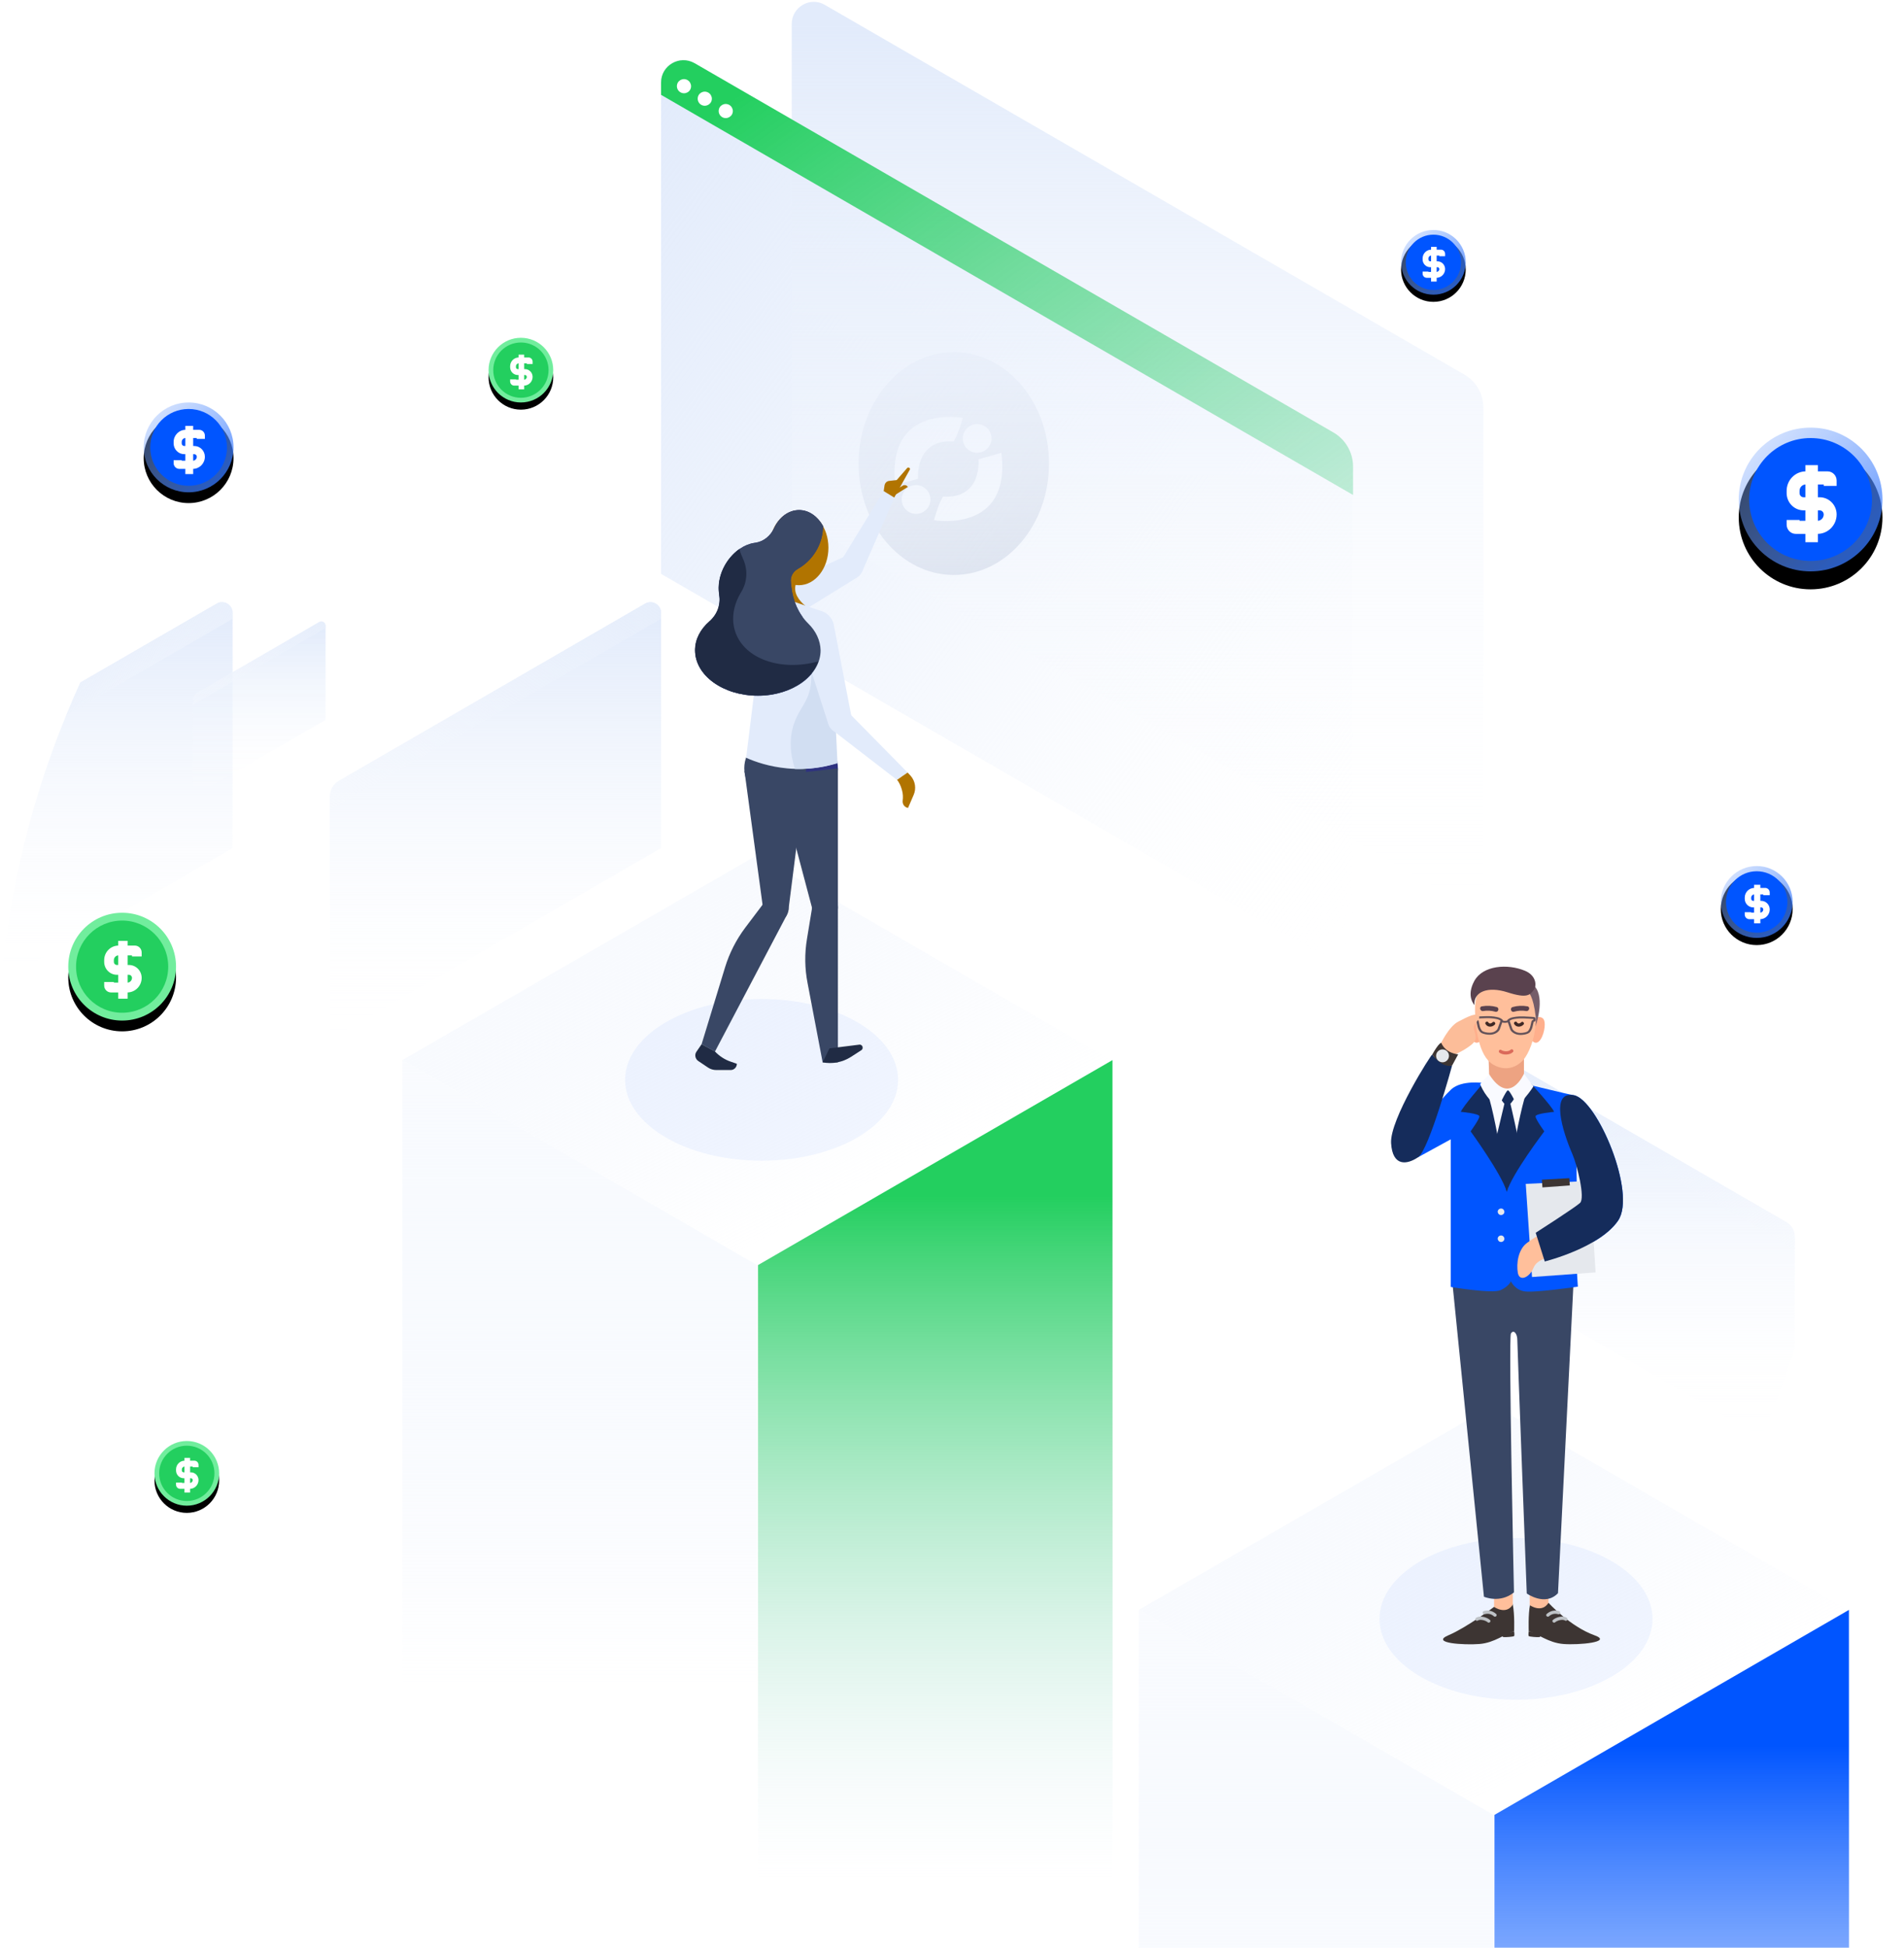 <?xml version="1.0" encoding="UTF-8"?>
<svg width="530px" height="542px" viewBox="0 0 530 542" version="1.1" xmlns="http://www.w3.org/2000/svg" xmlns:xlink="http://www.w3.org/1999/xlink">
    <!-- Generator: Sketch 50.2 (55047) - http://www.bohemiancoding.com/sketch -->
    <title>Group 24</title>
    <desc>Created with Sketch.</desc>
    <defs>
        <linearGradient x1="50%" y1="0%" x2="50%" y2="100%" id="linearGradient-1">
            <stop stop-color="#DEE3EC" offset="0%"></stop>
            <stop stop-color="#B9C2D4" offset="100%"></stop>
        </linearGradient>
        <linearGradient x1="72.139%" y1="75.305%" x2="-39.077%" y2="-51.931%" id="linearGradient-2">
            <stop stop-color="#FFFFFF" offset="0%"></stop>
            <stop stop-color="#E2EBFB" stop-opacity="0" offset="100%"></stop>
        </linearGradient>
        <linearGradient x1="50%" y1="-24.232%" x2="50%" y2="68.771%" id="linearGradient-3">
            <stop stop-color="#FFFFFF" offset="0%"></stop>
            <stop stop-color="#E2EBFB" stop-opacity="0" offset="100%"></stop>
        </linearGradient>
        <linearGradient x1="50.002%" y1="14.626%" x2="50.002%" y2="88.721%" id="linearGradient-4">
            <stop stop-color="#23CF5F" offset="0%"></stop>
            <stop stop-color="#E2EBFB" stop-opacity="0" offset="100%"></stop>
        </linearGradient>
        <linearGradient x1="50.002%" y1="14.626%" x2="50.002%" y2="88.721%" id="linearGradient-5">
            <stop stop-color="#0055FF" offset="0%"></stop>
            <stop stop-color="#E2EBFB" stop-opacity="0" offset="100%"></stop>
        </linearGradient>
        <linearGradient x1="98.859%" y1="97.644%" x2="1.694%" y2="2.147%" id="linearGradient-6">
            <stop stop-color="#FFFFFF" stop-opacity="0" offset="0%"></stop>
            <stop stop-color="#F2F6FD" stop-opacity="0.263" offset="26.25%"></stop>
            <stop stop-color="#E6EEFC" stop-opacity="0.626" offset="62.57%"></stop>
            <stop stop-color="#E2EBFB" offset="100%"></stop>
        </linearGradient>
        <linearGradient x1="50.003%" y1="100.796%" x2="50.003%" y2="3.34%" id="linearGradient-7">
            <stop stop-color="#FFFFFF" stop-opacity="0" offset="0%"></stop>
            <stop stop-color="#E2EBFB" offset="100%"></stop>
        </linearGradient>
        <linearGradient x1="9.279%" y1="11.169%" x2="195.973%" y2="180.884%" id="linearGradient-8">
            <stop stop-color="#23CF5F" offset="0%"></stop>
            <stop stop-color="#E2EBFB" stop-opacity="0" offset="100%"></stop>
        </linearGradient>
        <linearGradient x1="50.03%" y1="100.804%" x2="50.03%" y2="3.389%" id="linearGradient-9">
            <stop stop-color="#FFFFFF" stop-opacity="0" offset="0%"></stop>
            <stop stop-color="#E2EBFB" offset="100%"></stop>
        </linearGradient>
        <linearGradient x1="-36.533%" y1="-32.301%" x2="156.825%" y2="147.511%" id="linearGradient-10">
            <stop stop-color="#E2EBFB" offset="0%"></stop>
            <stop stop-color="#FFFFFF" stop-opacity="0" offset="100%"></stop>
        </linearGradient>
        <linearGradient x1="49.999%" y1="100.832%" x2="49.999%" y2="3.357%" id="linearGradient-11">
            <stop stop-color="#FFFFFF" stop-opacity="0" offset="0%"></stop>
            <stop stop-color="#E2EBFB" offset="100%"></stop>
        </linearGradient>
        <linearGradient x1="5.714%" y1="13.831%" x2="104.686%" y2="99.019%" id="linearGradient-12">
            <stop stop-color="#E2EBFB" offset="0%"></stop>
            <stop stop-color="#FFFFFF" stop-opacity="0" offset="100%"></stop>
        </linearGradient>
        <linearGradient x1="49.985%" y1="100.793%" x2="49.985%" y2="3.353%" id="linearGradient-13">
            <stop stop-color="#FFFFFF" stop-opacity="0" offset="0%"></stop>
            <stop stop-color="#E2EBFB" offset="100%"></stop>
        </linearGradient>
        <linearGradient x1="136.501%" y1="-32.288%" x2="-56.89%" y2="147.487%" id="linearGradient-14">
            <stop stop-color="#E2EBFB" offset="0%"></stop>
            <stop stop-color="#FFFFFF" stop-opacity="0" offset="100%"></stop>
        </linearGradient>
        <linearGradient x1="50.05%" y1="100.756%" x2="50.05%" y2="3.278%" id="linearGradient-15">
            <stop stop-color="#FFFFFF" stop-opacity="0" offset="0%"></stop>
            <stop stop-color="#E2EBFB" offset="100%"></stop>
        </linearGradient>
        <linearGradient x1="136.594%" y1="-32.141%" x2="-56.86%" y2="147.579%" id="linearGradient-16">
            <stop stop-color="#E2EBFB" offset="0%"></stop>
            <stop stop-color="#FFFFFF" stop-opacity="0" offset="100%"></stop>
        </linearGradient>
        <linearGradient x1="131.45%" y1="129.101%" x2="-64.77%" y2="-61.497%" id="linearGradient-17">
            <stop stop-color="#0055FF" offset="0%"></stop>
            <stop stop-color="#E2EBFB" stop-opacity="0" offset="100%"></stop>
        </linearGradient>
        <circle id="path-18" cx="20" cy="20" r="20"></circle>
        <filter x="-28.8%" y="-16.2%" width="157.5%" height="157.5%" filterUnits="objectBoundingBox" id="filter-19">
            <feOffset dx="0" dy="5" in="SourceAlpha" result="shadowOffsetOuter1"></feOffset>
            <feGaussianBlur stdDeviation="3" in="shadowOffsetOuter1" result="shadowBlurOuter1"></feGaussianBlur>
            <feColorMatrix values="0 0 0 0 0.353   0 0 0 0 0.569   0 0 0 0 0.992  0 0 0 0.26 0" type="matrix" in="shadowBlurOuter1"></feColorMatrix>
        </filter>
        <circle id="path-20" cx="9" cy="9" r="9"></circle>
        <filter x="-30.6%" y="-19.4%" width="161.1%" height="161.1%" filterUnits="objectBoundingBox" id="filter-21">
            <feOffset dx="0" dy="2" in="SourceAlpha" result="shadowOffsetOuter1"></feOffset>
            <feGaussianBlur stdDeviation="1.5" in="shadowOffsetOuter1" result="shadowBlurOuter1"></feGaussianBlur>
            <feColorMatrix values="0 0 0 0 0.353   0 0 0 0 0.569   0 0 0 0 0.992  0 0 0 0.26 0" type="matrix" in="shadowBlurOuter1"></feColorMatrix>
        </filter>
        <circle id="path-22" cx="10" cy="10" r="10"></circle>
        <filter x="-27.5%" y="-17.5%" width="155.0%" height="155.0%" filterUnits="objectBoundingBox" id="filter-23">
            <feOffset dx="0" dy="2" in="SourceAlpha" result="shadowOffsetOuter1"></feOffset>
            <feGaussianBlur stdDeviation="1.5" in="shadowOffsetOuter1" result="shadowBlurOuter1"></feGaussianBlur>
            <feColorMatrix values="0 0 0 0 0.353   0 0 0 0 0.569   0 0 0 0 0.992  0 0 0 0.26 0" type="matrix" in="shadowBlurOuter1"></feColorMatrix>
        </filter>
        <circle id="path-24" cx="12.5" cy="12.5" r="12.5"></circle>
        <filter x="-30.0%" y="-18.0%" width="160.0%" height="160.0%" filterUnits="objectBoundingBox" id="filter-25">
            <feOffset dx="0" dy="3" in="SourceAlpha" result="shadowOffsetOuter1"></feOffset>
            <feGaussianBlur stdDeviation="2" in="shadowOffsetOuter1" result="shadowBlurOuter1"></feGaussianBlur>
            <feColorMatrix values="0 0 0 0 0.353   0 0 0 0 0.569   0 0 0 0 0.992  0 0 0 0.26 0" type="matrix" in="shadowBlurOuter1"></feColorMatrix>
        </filter>
        <circle id="path-26" cx="9" cy="9" r="9"></circle>
        <filter x="-30.6%" y="-19.4%" width="161.1%" height="161.1%" filterUnits="objectBoundingBox" id="filter-27">
            <feOffset dx="0" dy="2" in="SourceAlpha" result="shadowOffsetOuter1"></feOffset>
            <feGaussianBlur stdDeviation="1.5" in="shadowOffsetOuter1" result="shadowBlurOuter1"></feGaussianBlur>
            <feColorMatrix values="0 0 0 0 0.137   0 0 0 0 0.812   0 0 0 0 0.373  0 0 0 0.199 0" type="matrix" in="shadowBlurOuter1"></feColorMatrix>
        </filter>
        <circle id="path-28" cx="15" cy="15" r="15"></circle>
        <filter x="-30.0%" y="-20.0%" width="160.0%" height="160.0%" filterUnits="objectBoundingBox" id="filter-29">
            <feOffset dx="0" dy="3" in="SourceAlpha" result="shadowOffsetOuter1"></feOffset>
            <feGaussianBlur stdDeviation="2.5" in="shadowOffsetOuter1" result="shadowBlurOuter1"></feGaussianBlur>
            <feColorMatrix values="0 0 0 0 0.137   0 0 0 0 0.812   0 0 0 0 0.373  0 0 0 0.199 0" type="matrix" in="shadowBlurOuter1"></feColorMatrix>
        </filter>
        <circle id="path-30" cx="9" cy="9" r="9"></circle>
        <filter x="-30.6%" y="-19.4%" width="161.1%" height="161.1%" filterUnits="objectBoundingBox" id="filter-31">
            <feOffset dx="0" dy="2" in="SourceAlpha" result="shadowOffsetOuter1"></feOffset>
            <feGaussianBlur stdDeviation="1.5" in="shadowOffsetOuter1" result="shadowBlurOuter1"></feGaussianBlur>
            <feColorMatrix values="0 0 0 0 0.137   0 0 0 0 0.812   0 0 0 0 0.373  0 0 0 0.199 0" type="matrix" in="shadowBlurOuter1"></feColorMatrix>
        </filter>
    </defs>
    <g id="Page-1" stroke="none" stroke-width="1" fill="none" fill-rule="evenodd">
        <g id="Landing-page-Final" transform="translate(-889, -196)">
            <g id="Group-19" transform="translate(0, 136)">
                <g id="Group-22">
                    <g id="Group-24" transform="translate(889, 60)">
                        <g id="Group-20">
                            <ellipse id="Oval-2" fill="url(#linearGradient-1)" cx="265.5" cy="129" rx="26.5" ry="31"></ellipse>
                            <path d="M249.21,135 C252.766,133.989 255.558,133.229 255.558,133.229 C255.558,133.229 254.543,122.098 265.461,122.857 C266.985,120.327 268,116.278 268,116.278 C268,116.278 266.532,116 264.414,116 C258.454,116 247.337,118.202 249.21,135" id="Fill-1" fill="#FFFFFF"></path>
                            <path d="M251,138.999 C251,141.209 252.79,143 254.999,143 C257.209,143 259,141.209 259,138.999 C259,136.791 257.209,135 254.999,135 C252.79,135 251,136.791 251,138.999" id="Fill-4" fill="#FFFFFF"></path>
                            <path d="M272.373,127.817 C272.373,127.817 273.504,138.855 262.495,138.203 C260.985,140.728 260,144.756 260,144.756 C260,144.756 261.366,144.998 263.365,145 L263.392,145 C268.845,144.999 278.959,143.201 279,129.897 L279,129.737 C278.997,128.579 278.917,127.337 278.753,126 C275.18,127.037 272.373,127.817 272.373,127.817" id="Fill-7" fill="#FFFFFF"></path>
                            <path d="M271.962,118 C269.753,118.022 267.98,119.829 268,122.038 C268.021,124.247 269.829,126.02 272.038,126 C274.247,125.978 276.021,124.171 276,121.962 C275.98,119.766 274.192,118 272,118 C271.988,118 271.975,118 271.962,118" id="Fill-10" fill="#FFFFFF"></path>
                            <g id="Group-18" fill-rule="nonzero">
                                <polygon id="Shape" fill="url(#linearGradient-2)" points="112 294.991 210.719 238 309.387 295.043 210.719 352.085"></polygon>
                                <polygon id="Shape-Copy" fill="url(#linearGradient-2)" points="317 447.991 415.719 391 514.387 448.043 415.719 505.085"></polygon>
                                <path d="M112,508.871 C141.201,528.552 174.654,542.441 210.719,548.744 L210.719,352.043 L112,295 L112,508.871 Z" id="Shape" fill="url(#linearGradient-3)"></path>
                                <path d="M317,661.871 C346.201,681.552 379.654,695.441 415.719,701.744 L415.719,505.043 L317,448 L317,661.871 Z" id="Shape-Copy-2" fill="url(#linearGradient-3)"></path>
                                <path d="M211,548.693 C225.447,551.205 240.303,552.537 255.467,552.537 C274.064,552.537 292.25,550.538 309.719,546.797 L309.668,295 L211,352.043 L211,548.693 Z" id="Shape" fill="url(#linearGradient-4)"></path>
                                <path d="M416,701.693 C430.447,704.205 445.303,705.537 460.467,705.537 C479.064,705.537 497.25,703.538 514.719,699.797 L514.668,448 L416,505.043 L416,701.693 Z" id="Shape-Copy-3" fill="url(#linearGradient-5)"></path>
                                <path d="M376.588,271.016 L184.016,159.699 L184.016,22.858 C184.016,18.143 189.139,15.17 193.186,17.528 L371.26,120.44 C374.539,122.337 376.537,125.822 376.537,129.614 L376.537,271.016 L376.588,271.016 Z" id="Shape" fill="url(#linearGradient-6)"></path>
                                <path d="M412.961,254.77 L220.389,143.503 L220.389,6.663 C220.389,1.948 225.512,-1.025 229.559,1.333 L407.633,104.245 C410.912,106.141 412.91,109.626 412.91,113.419 L412.91,254.77 L412.961,254.77 Z" id="Shape" fill="url(#linearGradient-7)"></path>
                                <path d="M376.588,137.712 L184.016,26.394 L184.016,22.961 C184.016,18.194 189.191,15.222 193.34,17.579 L371.158,120.338 C374.539,122.285 376.639,125.924 376.639,129.819 L376.639,137.712 L376.588,137.712 Z" id="Shape" fill="url(#linearGradient-8)"></path>
                                <path d="M499.59,375.261 L499.59,344.1 C499.59,342.46 498.719,340.923 497.285,340.103 L420.184,295.514 C418.391,294.489 416.189,295.77 416.189,297.82 L416.189,357.067 L490.164,399.862 C493.75,391.866 496.875,383.666 499.59,375.261 Z" id="Shape" fill="url(#linearGradient-9)"></path>
                                <path d="M499.59,347.585 L416.24,299.409 L416.24,297.923 C416.24,295.873 418.494,294.54 420.287,295.617 L497.285,340.103 C498.77,340.974 499.641,342.511 499.641,344.203 L499.641,347.585 L499.59,347.585 Z" id="Shape" fill="url(#linearGradient-10)"></path>
                                <path d="M64.754,236.012 L64.754,170.513 C64.754,168.258 62.295,166.823 60.348,167.95 L22.387,189.886 C10.605,215.665 2.971,243.699 0.359,273.22 L64.754,236.012 Z" id="Shape" fill="url(#linearGradient-11)"></path>
                                <path d="M64.754,172.204 L64.754,170.564 C64.754,168.258 62.295,166.874 60.297,168.001 L22.387,189.937 C21.004,192.909 19.723,195.933 18.443,199.008 L64.754,172.204 Z" id="Shape" fill="url(#linearGradient-12)"></path>
                                <path d="M91.803,289.313 L184.016,236.012 L184.016,170.513 C184.016,168.258 181.557,166.823 179.611,167.95 L94.365,217.254 C92.777,218.176 91.803,219.816 91.803,221.661 L91.803,289.313 Z" id="Shape" fill="url(#linearGradient-13)"></path>
                                <path d="M91.803,225.505 L184.016,172.204 L184.016,170.564 C184.016,168.258 181.557,166.874 179.559,168.001 L94.416,217.202 C92.777,218.125 91.803,219.867 91.803,221.764 L91.803,225.505 Z" id="Shape" fill="url(#linearGradient-14)"></path>
                                <path d="M53.74,221.661 L90.625,200.341 L90.625,174.151 C90.625,173.229 89.652,172.665 88.883,173.126 L54.764,192.858 C54.15,193.217 53.74,193.883 53.74,194.601 L53.74,221.661 Z" id="Shape" fill="url(#linearGradient-15)"></path>
                                <path d="M53.74,196.087 L90.625,174.766 L90.625,174.1 C90.625,173.178 89.652,172.614 88.832,173.075 L54.816,192.807 C54.15,193.166 53.791,193.883 53.791,194.601 L53.791,196.087 L53.74,196.087 Z" id="Shape" fill="url(#linearGradient-16)"></path>
                                <path d="M201.025,32.596 C200.41,32.237 200.051,31.571 200.051,30.904 C200.051,29.367 201.691,28.444 203.023,29.213 C203.637,29.572 203.996,30.238 203.996,30.904 C203.996,32.391 202.357,33.365 201.025,32.596 Z" id="Shape" fill="#FFFFFF"></path>
                                <path d="M195.184,29.162 C194.57,28.803 194.211,28.137 194.211,27.471 C194.211,25.933 195.85,25.011 197.182,25.779 C197.797,26.138 198.156,26.804 198.156,27.471 C198.156,28.957 196.516,29.931 195.184,29.162 Z" id="Shape" fill="#FFFFFF"></path>
                                <path d="M189.395,25.677 C188.781,25.318 188.422,24.652 188.422,23.986 C188.422,22.448 190.061,21.525 191.393,22.294 C192.008,22.653 192.367,23.319 192.367,23.986 C192.367,25.523 190.727,26.446 189.395,25.677 Z" id="Shape" fill="#FFFFFF"></path>
                            </g>
                            <g id="Group-17" transform="translate(174, 130)" fill-rule="nonzero">
                                <ellipse id="Oval" fill-opacity="0.363" fill="#0055FF" opacity="0.15" cx="38" cy="170.5" rx="38" ry="22.5"></ellipse>
                                <ellipse id="Oval-Copy" fill-opacity="0.363" fill="#0055FF" opacity="0.15" cx="248" cy="320.5" rx="38" ry="22.5"></ellipse>
                                <g id="Group" transform="translate(19, 0)">
                                    <g transform="translate(22.963, 74.731)">
                                        <ellipse id="Oval" fill="#2E3280" cx="8.669" cy="9.095" rx="8.611" ry="8.69"></ellipse>
                                        <polygon id="Shape" fill="#394765" points="17.28 9.095 17.28 47.793 10.046 47.793 0.287 11.007"></polygon>
                                        <ellipse id="Oval" fill="#394765" cx="13.663" cy="47.793" rx="3.617" ry="3.65"></ellipse>
                                        <path d="M17.28,47.793 L17.28,90.894 L13.031,90.894 L8.841,68.88 C8.037,64.825 7.98,60.654 8.669,56.541 L10.104,47.793 L17.28,47.793 Z" id="Shape" fill="#394765"></path>
                                    </g>
                                    <g transform="translate(15.5, 0)">
                                        <ellipse id="Oval" fill="#E2EBFB" cx="5.224" cy="40.146" rx="4.994" ry="5.04"></ellipse>
                                        <ellipse id="Oval" fill="#E2EBFB" cx="28.359" cy="27.749" rx="3.387" ry="3.418"></ellipse>
                                        <polygon id="Shape" fill="#E2EBFB" points="3.904 35.28 27.498 24.447 29.967 30.761 7.406 44.723"></polygon>
                                        <polygon id="Shape" fill="#E2EBFB" points="31.402 29.255 40.53 8.342 37.544 6.546 25.374 26.417"></polygon>
                                        <path d="M37.487,6.662 L37.717,5.098 C37.831,4.403 38.348,3.881 39.037,3.823 L41.104,3.592 L44.031,0.232 C44.204,0.058 44.491,0.058 44.663,0.232 C44.835,0.348 44.835,0.579 44.72,0.753 L40.415,8.458 L37.487,6.662 Z" id="Shape" fill="#B17400"></path>
                                        <path d="M40.415,7.879 L39.209,7.415 L42.769,5.156 C43.228,4.866 43.917,4.982 44.204,5.503 L40.415,7.879 Z" id="Shape" fill="#B17400"></path>
                                    </g>
                                    <path d="M29.393,30.877 C29.163,31.109 28.187,32.383 28.359,34.179 C28.589,36.67 31.172,38.582 31.287,38.64 C28.761,38.64 25.948,37.829 23.422,37.829 L23.422,28.097 L29.393,30.877 Z" id="Shape" fill="#B17400"></path>
                                    <g transform="translate(2.296, 74.731)" fill="#394765">
                                        <ellipse id="Oval" cx="20.494" cy="9.037" rx="8.611" ry="8.69"></ellipse>
                                        <polygon id="Shape" points="29.048 10.138 24.169 48.546 17.05 47.619 11.941 9.848"></polygon>
                                        <ellipse id="Oval" cx="20.609" cy="48.083" rx="3.617" ry="3.65"></ellipse>
                                        <path d="M23.767,49.821 L3.731,87.881 L0,85.854 L6.544,64.419 C7.75,60.48 9.644,56.772 12.113,53.47 L17.452,46.403 L23.767,49.821 Z" id="Shape"></path>
                                    </g>
                                    <path d="M21.872,35.338 L36.052,40.204 L40.07,82.32 C37.085,83.247 32.206,84.406 26.12,83.826 C21.183,83.363 17.28,82.03 14.696,80.872 C15.443,74.847 16.189,68.764 16.935,62.739 C17.452,58.8 17.394,54.803 16.763,50.921 L15.385,41.884 C14.869,38.119 18.083,34.817 21.872,35.338 Z" id="Shape" fill="#E2EBFB"></path>
                                    <path d="M28.302,84 C33.354,84.116 37.487,83.189 40.128,82.378 L38.233,43.274 L28.302,43.274 C33.928,53.992 33.354,60.306 31.689,64.188 C30.426,67.026 28.244,69.228 27.383,73.804 C26.637,77.917 27.498,81.567 28.302,84 Z" id="Shape" fill="#D1DEF2"></path>
                                    <ellipse id="Oval" fill="#B17400" cx="29.393" cy="22.419" rx="8.209" ry="10.428"></ellipse>
                                    <path d="M31.976,43.506 C29.22,40.783 27.67,37.076 27.269,33.194 C27.211,32.905 27.211,32.557 27.154,32.268 L27.154,32.094 C26.924,30.53 27.728,29.081 29.048,28.328 C33.181,26.011 36.052,21.55 36.109,16.394 C34.617,13.73 32.206,11.934 29.45,11.934 C26.465,11.934 23.881,13.961 22.446,17.032 C21.47,19.117 19.576,20.681 17.337,21.029 L16.935,21.087 C11.481,21.898 6.143,28.618 7.233,35.512 C7.233,35.512 7.233,35.57 7.233,35.57 C7.693,38.35 6.659,41.073 4.535,42.927 C2.009,45.128 0.517,47.909 0.517,50.979 C0.517,57.989 8.324,63.608 17.969,63.608 C27.613,63.608 35.42,57.931 35.42,50.979 C35.363,48.199 34.1,45.592 31.976,43.506 Z" id="Shape" fill="#2E3280"></path>
                                    <g transform="translate(28.704, 39.393)">
                                        <ellipse id="Oval" fill="#E2EBFB" cx="5.511" cy="5.503" rx="4.994" ry="5.04"></ellipse>
                                        <ellipse id="Oval" fill="#E2EBFB" cx="12.113" cy="31.109" rx="3.387" ry="3.418"></ellipse>
                                        <polygon id="Shape" fill="#E2EBFB" points="10.563 5.388 15.5 30.993 8.841 31.978 0.631 6.546"></polygon>
                                        <polygon id="Shape" fill="#E2EBFB" points="9.931 33.716 27.957 47.619 30.943 45.592 14.065 28.444"></polygon>
                                        <path d="M30.943,45.592 L31.804,46.519 C33.067,47.967 33.411,50.052 32.607,51.848 L31.057,55.44 C30.081,55.266 29.45,54.397 29.565,53.412 C29.68,52.543 29.68,51.501 29.335,50.342 C28.991,49.126 28.474,48.199 28.015,47.619 C28.933,46.924 29.967,46.287 30.943,45.592 Z" id="Shape" fill="#B17400"></path>
                                    </g>
                                    <path d="M31.976,43.506 C29.22,40.783 27.67,37.076 27.269,33.194 C27.211,32.905 27.211,32.557 27.154,32.268 L27.154,32.094 C26.924,30.53 27.728,29.081 29.048,28.328 C33.181,26.011 36.052,21.55 36.109,16.394 C34.617,13.73 32.206,11.934 29.45,11.934 C26.465,11.934 23.881,13.961 22.446,17.032 C21.47,19.117 19.576,20.681 17.337,21.029 L16.935,21.087 C11.481,21.898 6.143,28.618 7.233,35.512 C7.233,35.512 7.233,35.57 7.233,35.57 C7.693,38.35 6.659,41.073 4.535,42.927 C2.009,45.128 0.517,47.909 0.517,50.979 C0.517,57.989 8.324,63.608 17.969,63.608 C27.613,63.608 35.42,57.931 35.42,50.979 C35.363,48.199 34.1,45.592 31.976,43.506 Z" id="Shape" fill="#394765"></path>
                                    <path d="M11.596,45.592 C10.506,42.058 11.194,38.234 13.319,34.759 C15.098,31.862 15.213,28.328 13.72,25.258 C13.72,25.258 13.72,25.2 13.72,25.2 C13.319,24.389 13.031,23.578 12.802,22.767 C9.128,25.374 6.372,30.356 7.176,35.454 C7.176,35.454 7.176,35.512 7.176,35.512 C7.635,38.292 6.602,41.015 4.478,42.869 C1.952,45.07 0.459,47.851 0.459,50.921 C0.459,57.931 8.267,63.55 17.911,63.55 C26.063,63.55 32.894,59.495 34.789,54.05 C24.226,56.946 14.007,53.297 11.596,45.592 Z" id="Shape" fill="#202B44"></path>
                                    <path d="M35.994,165.625 C38.693,166.146 41.506,165.625 43.859,164.119 L46.73,162.265 C47.131,162.033 47.246,161.512 47.017,161.106 C46.844,160.817 46.5,160.643 46.213,160.701 L37.889,161.743 L35.994,165.625 Z" id="Shape" fill="#202B44"></path>
                                    <path d="M2.296,160.585 L0.861,162.67 C0.287,163.481 0.517,164.64 1.32,165.219 L4.076,167.073 C4.765,167.537 5.569,167.768 6.43,167.768 L10.391,167.768 C11.309,167.768 12.113,167.015 12.113,166.03 L10.448,165.451 C8.726,164.872 7.233,163.887 5.97,162.554 L2.296,160.585 Z" id="Shape" fill="#202B44"></path>
                                </g>
                            </g>
                        </g>
                        <g id="Group-23" transform="translate(19, 64)">
                            <g id="Group-21" transform="translate(465, 55)">
                                <g id="Oval-3">
                                    <use fill="black" fill-opacity="1" filter="url(#filter-19)" xlink:href="#path-18"></use>
                                    <use fill="url(#linearGradient-17)" fill-rule="evenodd" xlink:href="#path-18"></use>
                                </g>
                                <circle id="Oval-3-Copy" fill="#0055FF" cx="20" cy="20" r="17.101"></circle>
                                <path d="M21.914,29.565 L15.858,29.565 C14.467,29.565 13.333,28.416 13.333,27.007 L13.333,25.697 L16.928,25.697 L16.928,25.925 L21.914,25.925 C22.873,25.925 23.651,25.135 23.651,24.164 C23.651,23.533 23.145,23.018 22.521,23.018 L18.059,23.018 C15.454,23.018 13.333,20.871 13.333,18.232 L13.333,17.576 C13.333,14.597 15.726,12.174 18.666,12.174 L24.72,12.174 C26.113,12.174 27.246,13.323 27.246,14.732 L27.246,16.219 L23.651,16.219 L23.651,15.814 L18.666,15.814 C17.708,15.814 16.928,16.605 16.928,17.576 L16.928,18.232 C16.928,18.865 17.435,19.378 18.059,19.378 L22.521,19.378 C25.126,19.378 27.246,21.525 27.246,24.164 C27.246,27.142 24.854,29.565 21.914,29.565" id="Fill-219" fill="#FFFFFF"></path>
                                <polygon id="Fill-220" fill="#FFFFFF" points="18.551 31.884 22.029 31.884 22.029 10.435 18.551 10.435"></polygon>
                            </g>
                            <g id="Group-21-Copy-2" transform="translate(371, 0)">
                                <g id="Oval-3">
                                    <use fill="black" fill-opacity="1" filter="url(#filter-21)" xlink:href="#path-20"></use>
                                    <use fill="url(#linearGradient-17)" fill-rule="evenodd" xlink:href="#path-20"></use>
                                </g>
                                <circle id="Oval-3-Copy" fill="#0055FF" cx="9" cy="9" r="7.696"></circle>
                                <path d="M9.861,13.304 L7.136,13.304 C6.51,13.304 6,12.787 6,12.153 L6,11.564 L7.618,11.564 L7.618,11.666 L9.861,11.666 C10.293,11.666 10.643,11.311 10.643,10.874 C10.643,10.59 10.415,10.358 10.134,10.358 L8.126,10.358 C6.954,10.358 6,9.392 6,8.205 L6,7.909 C6,6.568 7.077,5.478 8.4,5.478 L11.124,5.478 C11.751,5.478 12.261,5.995 12.261,6.629 L12.261,7.299 L10.643,7.299 L10.643,7.116 L8.4,7.116 C7.969,7.116 7.618,7.472 7.618,7.909 L7.618,8.205 C7.618,8.489 7.846,8.72 8.126,8.72 L10.134,8.72 C11.307,8.72 12.261,9.686 12.261,10.874 C12.261,12.214 11.184,13.304 9.861,13.304" id="Fill-219" fill="#FFFFFF"></path>
                                <polygon id="Fill-220" fill="#FFFFFF" points="8.348 14.348 9.913 14.348 9.913 4.696 8.348 4.696"></polygon>
                            </g>
                            <g id="Group-21-Copy-3" transform="translate(460, 177)">
                                <g id="Oval-3">
                                    <use fill="black" fill-opacity="1" filter="url(#filter-23)" xlink:href="#path-22"></use>
                                    <use fill="url(#linearGradient-17)" fill-rule="evenodd" xlink:href="#path-22"></use>
                                </g>
                                <circle id="Oval-3-Copy" fill="#0055FF" cx="10" cy="10" r="8.551"></circle>
                                <path d="M10.957,14.783 L7.929,14.783 C7.233,14.783 6.667,14.208 6.667,13.504 L6.667,12.848 L8.464,12.848 L8.464,12.963 L10.957,12.963 C11.436,12.963 11.826,12.568 11.826,12.082 C11.826,11.766 11.572,11.509 11.261,11.509 L9.029,11.509 C7.727,11.509 6.667,10.436 6.667,9.116 L6.667,8.788 C6.667,7.298 7.863,6.087 9.333,6.087 L12.36,6.087 C13.057,6.087 13.623,6.661 13.623,7.366 L13.623,8.109 L11.826,8.109 L11.826,7.907 L9.333,7.907 C8.854,7.907 8.464,8.303 8.464,8.788 L8.464,9.116 C8.464,9.433 8.717,9.689 9.029,9.689 L11.261,9.689 C12.563,9.689 13.623,10.763 13.623,12.082 C13.623,13.571 12.427,14.783 10.957,14.783" id="Fill-219" fill="#FFFFFF"></path>
                                <polygon id="Fill-220" fill="#FFFFFF" points="9.275 15.942 11.014 15.942 11.014 5.217 9.275 5.217"></polygon>
                            </g>
                            <g id="Group-21-Copy-5" transform="translate(21, 48)">
                                <g id="Oval-3">
                                    <use fill="black" fill-opacity="1" filter="url(#filter-25)" xlink:href="#path-24"></use>
                                    <use fill="url(#linearGradient-17)" fill-rule="evenodd" xlink:href="#path-24"></use>
                                </g>
                                <circle id="Oval-3-Copy" fill="#0055FF" cx="12.5" cy="12.5" r="10.688"></circle>
                                <path d="M13.696,18.478 L9.911,18.478 C9.042,18.478 8.333,17.76 8.333,16.879 L8.333,16.06 L10.58,16.06 L10.58,16.203 L13.696,16.203 C14.295,16.203 14.782,15.71 14.782,15.103 C14.782,14.708 14.465,14.386 14.076,14.386 L11.287,14.386 C9.659,14.386 8.333,13.044 8.333,11.395 L8.333,10.985 C8.333,9.123 9.829,7.609 11.666,7.609 L15.45,7.609 C16.321,7.609 17.029,8.327 17.029,9.208 L17.029,10.137 L14.782,10.137 L14.782,9.884 L11.666,9.884 C11.068,9.884 10.58,10.378 10.58,10.985 L10.58,11.395 C10.58,11.791 10.897,12.111 11.287,12.111 L14.076,12.111 C15.704,12.111 17.029,13.453 17.029,15.103 C17.029,16.964 15.534,18.478 13.696,18.478" id="Fill-219" fill="#FFFFFF"></path>
                                <polygon id="Fill-220" fill="#FFFFFF" points="11.594 19.928 13.768 19.928 13.768 6.522 11.594 6.522"></polygon>
                            </g>
                            <g id="Group-21-Copy-6" transform="translate(117, 30)">
                                <g id="Oval-3">
                                    <use fill="black" fill-opacity="1" filter="url(#filter-27)" xlink:href="#path-26"></use>
                                    <use fill="#71ED9D" fill-rule="evenodd" xlink:href="#path-26"></use>
                                </g>
                                <circle id="Oval-3-Copy" fill="#23CF5F" cx="9" cy="9" r="7.696"></circle>
                                <path d="M9.861,13.304 L7.136,13.304 C6.51,13.304 6,12.787 6,12.153 L6,11.564 L7.618,11.564 L7.618,11.666 L9.861,11.666 C10.293,11.666 10.643,11.311 10.643,10.874 C10.643,10.59 10.415,10.358 10.134,10.358 L8.126,10.358 C6.954,10.358 6,9.392 6,8.205 L6,7.909 C6,6.568 7.077,5.478 8.4,5.478 L11.124,5.478 C11.751,5.478 12.261,5.995 12.261,6.629 L12.261,7.299 L10.643,7.299 L10.643,7.116 L8.4,7.116 C7.969,7.116 7.618,7.472 7.618,7.909 L7.618,8.205 C7.618,8.489 7.846,8.72 8.126,8.72 L10.134,8.72 C11.307,8.72 12.261,9.686 12.261,10.874 C12.261,12.214 11.184,13.304 9.861,13.304" id="Fill-219" fill="#FFFFFF"></path>
                                <polygon id="Fill-220" fill="#FFFFFF" points="8.348 14.348 9.913 14.348 9.913 4.696 8.348 4.696"></polygon>
                            </g>
                            <g id="Group-21-Copy-7" transform="translate(0, 190)">
                                <g id="Oval-3">
                                    <use fill="black" fill-opacity="1" filter="url(#filter-29)" xlink:href="#path-28"></use>
                                    <use fill="#71ED9D" fill-rule="evenodd" xlink:href="#path-28"></use>
                                </g>
                                <circle id="Oval-3-Copy" fill="#23CF5F" cx="15" cy="15" r="12.826"></circle>
                                <path d="M16.435,22.174 L11.894,22.174 C10.85,22.174 10,21.312 10,20.255 L10,19.273 L12.696,19.273 L12.696,19.444 L16.435,19.444 C17.155,19.444 17.738,18.851 17.738,18.123 C17.738,17.65 17.359,17.264 16.891,17.264 L13.544,17.264 C11.591,17.264 10,15.653 10,13.674 L10,13.182 C10,10.947 11.795,9.13 13.999,9.13 L18.54,9.13 C19.585,9.13 20.435,9.992 20.435,11.049 L20.435,12.164 L17.738,12.164 L17.738,11.861 L13.999,11.861 C13.281,11.861 12.696,12.454 12.696,13.182 L12.696,13.674 C12.696,14.149 13.076,14.534 13.544,14.534 L16.891,14.534 C18.844,14.534 20.435,16.144 20.435,18.123 C20.435,20.357 18.64,22.174 16.435,22.174" id="Fill-219" fill="#FFFFFF"></path>
                                <polygon id="Fill-220" fill="#FFFFFF" points="13.913 23.913 16.522 23.913 16.522 7.826 13.913 7.826"></polygon>
                            </g>
                            <g id="Group-21-Copy-8" transform="translate(24, 337)">
                                <g id="Oval-3">
                                    <use fill="black" fill-opacity="1" filter="url(#filter-31)" xlink:href="#path-30"></use>
                                    <use fill="#71ED9D" fill-rule="evenodd" xlink:href="#path-30"></use>
                                </g>
                                <circle id="Oval-3-Copy" fill="#23CF5F" cx="9" cy="9" r="7.696"></circle>
                                <path d="M9.861,13.304 L7.136,13.304 C6.51,13.304 6,12.787 6,12.153 L6,11.564 L7.618,11.564 L7.618,11.666 L9.861,11.666 C10.293,11.666 10.643,11.311 10.643,10.874 C10.643,10.59 10.415,10.358 10.134,10.358 L8.126,10.358 C6.954,10.358 6,9.392 6,8.205 L6,7.909 C6,6.568 7.077,5.478 8.4,5.478 L11.124,5.478 C11.751,5.478 12.261,5.995 12.261,6.629 L12.261,7.299 L10.643,7.299 L10.643,7.116 L8.4,7.116 C7.969,7.116 7.618,7.472 7.618,7.909 L7.618,8.205 C7.618,8.489 7.846,8.72 8.126,8.72 L10.134,8.72 C11.307,8.72 12.261,9.686 12.261,10.874 C12.261,12.214 11.184,13.304 9.861,13.304" id="Fill-219" fill="#FFFFFF"></path>
                                <polygon id="Fill-220" fill="#FFFFFF" points="8.348 14.348 9.913 14.348 9.913 4.696 8.348 4.696"></polygon>
                            </g>
                            <g id="Group" transform="translate(368, 205)">
                                <path d="M44.039,177.03 C44.039,177.03 50.048,183.623 56.821,186.053 C62.129,187.958 52.42,188.823 48.188,188.484 C43.956,188.145 41.022,185.601 38.54,184.923 C38.54,184.923 38.355,180.294 38.907,177.519 C39.459,174.745 44.039,177.03 44.039,177.03" id="Fill-3" fill="#3D3533"></path>
                                <path d="M38.54,184.923 C38.54,184.923 38.37,186.082 38.54,186.279 C38.709,186.477 41.024,186.642 41.516,186.562 C42.008,186.482 41.756,185.753 41.756,185.753 L38.54,184.923" id="Fill-4" fill="#3D3533"></path>
                                <path d="M28.889,178.16 C28.889,178.16 21.385,183.849 16.194,186.053 C11.003,188.258 20.595,188.823 24.826,188.484 C29.058,188.145 31.992,185.601 34.475,184.923 C34.475,184.923 34.66,180.294 34.108,177.519 C33.556,174.745 28.889,178.16 28.889,178.16" id="Fill-5" fill="#3D3533"></path>
                                <path d="M28.889,178.16 C28.889,178.16 32.218,180.533 34.108,177.519 L34.108,174.015 L28.889,175.221 L28.889,178.16" id="Fill-6" fill="#FFBF9B"></path>
                                <path d="M38.819,174.731 L38.819,177.67 C38.819,177.67 42.148,180.044 44.039,177.03 L44.039,173.526 L38.819,174.731" id="Fill-7" fill="#FFBF9B"></path>
                                <path d="M17.209,87.164 L26.071,175.334 C26.071,175.334 30.494,177.293 34.431,174.128 C34.431,174.128 32.862,103.291 33.584,102.085 C34.306,100.879 35.369,102.085 35.364,103.893 C35.359,105.702 37.992,174.429 37.992,174.429 C37.992,174.429 43.111,178.114 46.684,174.346 L51.007,87.918 C51.007,87.918 34.337,86.476 27.551,86.368 C20.764,86.26 17.209,87.164 17.209,87.164" id="Fill-8" fill="#394765"></path>
                                <path d="M25.898,32.378 C25.898,32.378 19.861,31.455 16.927,34.177 C13.993,36.899 7.749,44.963 7.749,44.963 L7.749,53.026 L16.824,48.053 L16.824,89.123 C16.824,89.123 28.342,91.083 30.684,90.027 C33.027,88.972 33.584,87.54 33.584,87.54 C33.584,87.54 34.554,89.822 37.213,90.339 C39.873,90.857 52.211,89.048 52.211,89.048 L51.759,81.738 L40.506,82.567 L51.966,64.65 L51.797,53.611 C51.797,53.611 57.402,62.446 55.897,63.802 C54.392,65.159 40.481,74.051 40.481,74.051 L42.998,82.04 C42.998,82.04 58.229,78.271 63.42,70.66 C68.611,63.049 57.627,36.975 51.082,35.769 C44.537,34.563 26.444,29.062 25.898,32.378" id="Fill-9" fill="#0055FF"></path>
                                <path d="M26.914,33.282 C26.914,33.282 26.463,38.086 28.325,45.038 C30.187,51.99 32.507,62.22 32.507,62.22 L39.052,33.96 L26.914,33.282" id="Fill-10" fill="#F9FAFF"></path>
                                <path d="M27.372,25.784 L27.551,30.984 C27.551,30.984 32.293,38.068 37.213,31.134 L37.213,25.03 L27.372,25.784" id="Fill-11" fill="#EDA382"></path>
                                <path d="M41.599,14.028 C40.767,13.915 40.475,14.675 40.475,14.675 C40.475,14.675 37.879,19.115 39.596,20.738 C41.313,22.362 42.732,19.115 42.957,16.854 C43.183,14.593 42.431,14.141 41.599,14.028" id="Fill-12" fill="#FFAF8C"></path>
                                <path d="M22.982,14.028 C22.15,14.141 21.398,14.593 21.623,16.854 C21.849,19.115 23.268,22.362 24.985,20.738 C26.701,19.115 24.106,14.675 24.106,14.675 C24.106,14.675 23.814,13.915 22.982,14.028" id="Fill-13" fill="#FFAF8C"></path>
                                <path d="M24.629,6.86 C24.629,6.86 23.472,8.357 23.585,12.455 C23.698,16.552 24.5,24.889 28.655,27.263 C32.811,29.637 36.196,27.348 37.635,25.143 C39.074,22.939 40.732,18.7 40.481,13.19 C40.23,7.679 38.537,6.153 36.957,5.503 C35.378,4.853 26.209,4.768 24.629,6.86" id="Fill-14" fill="#FFBF9B"></path>
                                <path d="M39.292,15.269 C39.276,15.328 39.253,15.435 39.222,15.582 C39.129,16.015 38.911,17.03 38.742,17.291 C38.688,17.375 38.642,17.456 38.6,17.534 C38.442,17.815 38.339,18.002 37.925,18.161 C37.321,18.394 36.304,18.54 35.532,18.369 C34.784,18.203 34.153,17.742 33.963,17.222 C33.888,17.014 33.783,16.698 33.673,16.362 C33.442,15.66 33.31,15.275 33.219,15.062 C33.361,14.953 33.628,14.786 33.912,14.703 C34.403,14.559 35.618,14.333 37.06,14.398 L37.116,14.401 C38.092,14.445 39.39,14.504 39.822,14.565 C39.835,14.634 39.845,14.711 39.847,14.77 C39.659,14.827 39.376,14.949 39.292,15.269 Z M30.212,16.338 C30.097,16.672 29.989,16.987 29.91,17.194 C29.713,17.712 29.077,18.164 28.326,18.32 C27.551,18.481 26.538,18.32 25.936,18.079 C25.525,17.914 25.424,17.727 25.27,17.444 C25.228,17.365 25.184,17.284 25.131,17.199 C24.966,16.935 24.761,15.918 24.674,15.483 C24.645,15.335 24.623,15.229 24.609,15.169 C24.529,14.848 24.247,14.722 24.06,14.662 C24.064,14.604 24.075,14.528 24.089,14.459 C24.521,14.403 25.819,14.362 26.796,14.331 L26.851,14.329 C28.295,14.283 29.507,14.526 29.996,14.676 C30.278,14.763 30.543,14.934 30.684,15.044 C30.59,15.257 30.453,15.64 30.212,16.338 Z M40.475,14.675 C40.459,14.512 40.42,14.347 40.399,14.281 C40.325,14.052 40.101,14.014 39.172,13.952 C38.614,13.915 37.869,13.881 37.148,13.848 L37.092,13.846 C35.555,13.776 34.243,14.022 33.71,14.178 C33.235,14.317 32.627,14.706 32.548,14.921 L32.533,14.989 C32.291,15.073 31.986,15.097 31.622,15.06 C31.575,15.055 31.453,15.042 31.372,15.007 L31.357,14.913 C31.28,14.697 30.678,14.3 30.205,14.154 C29.674,13.991 28.366,13.727 26.828,13.776 L26.772,13.778 C26.051,13.801 25.305,13.824 24.746,13.854 C23.817,13.904 23.591,13.939 23.515,14.167 C23.493,14.232 23.452,14.397 23.435,14.559 C23.422,14.679 23.382,15.046 23.712,15.145 L23.776,15.163 C23.946,15.209 23.977,15.233 23.99,15.285 C24.002,15.334 24.025,15.447 24.051,15.578 C24.208,16.358 24.377,17.146 24.575,17.464 C24.62,17.534 24.658,17.605 24.698,17.679 C24.864,17.985 25.051,18.333 25.673,18.582 C26.153,18.775 26.88,18.933 27.603,18.938 C27.899,18.94 28.195,18.916 28.473,18.859 C29.444,18.657 30.244,18.073 30.511,17.37 C30.592,17.155 30.703,16.836 30.819,16.499 C30.921,16.203 31.054,15.815 31.161,15.53 C31.292,15.576 31.428,15.597 31.549,15.609 C31.677,15.623 31.799,15.63 31.918,15.63 C32.218,15.633 32.488,15.594 32.727,15.517 C32.831,15.805 32.964,16.208 33.064,16.514 C33.176,16.853 33.281,17.174 33.36,17.389 C33.618,18.096 34.41,18.691 35.377,18.906 C35.655,18.967 35.95,18.994 36.247,18.997 C36.97,19.001 37.698,18.853 38.182,18.667 C38.806,18.426 38.999,18.081 39.168,17.777 C39.209,17.703 39.248,17.634 39.294,17.563 C39.497,17.249 39.677,16.463 39.844,15.685 C39.872,15.555 39.896,15.442 39.909,15.393 C39.923,15.341 39.954,15.318 40.126,15.274 L40.188,15.257 C40.52,15.163 40.485,14.795 40.475,14.675 Z" id="Fill-15" fill="#635259"></path>
                                <path d="M29.904,35.317 C29.904,35.317 31.147,37.578 31.767,38.143 C31.767,38.143 30.242,44.435 29.641,47.035 C29.04,49.635 32.43,62.672 32.43,62.672 C32.43,62.672 35.584,50.615 35.773,49.673 C35.961,48.731 33.44,38.143 33.44,38.143 C33.44,38.143 34.004,37.616 34.832,36.184 C35.66,34.752 33.013,33.942 32.042,34.177 C31.07,34.412 29.904,35.317 29.904,35.317" id="Fill-16" fill="#152C5B"></path>
                                <path d="M28.461,15.483 C28.14,15.815 27.577,15.99 27.293,15.511 C26.997,15.01 26.217,15.465 26.513,15.967 C27.094,16.949 28.366,16.881 29.1,16.122 C29.505,15.705 28.867,15.064 28.461,15.483" id="Fill-17" fill="#3F2825"></path>
                                <path d="M36.446,15.483 C36.124,15.815 35.561,15.99 35.277,15.511 C34.981,15.01 34.2,15.465 34.497,15.967 C35.078,16.949 36.349,16.881 37.084,16.122 C37.488,15.705 36.851,15.064 36.446,15.483" id="Fill-18" fill="#3F2825"></path>
                                <path d="M33.503,23.125 C32.909,23.718 31.531,23.641 30.874,23.186 C30.395,22.854 29.943,23.637 30.418,23.966 C31.416,24.658 33.261,24.643 34.141,23.765 C34.553,23.353 33.915,22.714 33.503,23.125" id="Fill-19" fill="#DB6A5A"></path>
                                <path d="M38.181,11.042 C36.79,10.799 35.422,10.851 34.061,11.237 C33.224,11.475 33.58,12.784 34.421,12.545 C35.539,12.228 36.673,12.15 37.821,12.35 C38.673,12.498 39.039,11.191 38.181,11.042" id="Fill-20" fill="#5A424E"></path>
                                <path d="M29.617,11.237 C28.256,10.851 26.888,10.799 25.497,11.042 C24.639,11.191 25.005,12.498 25.857,12.35 C27.005,12.15 28.138,12.228 29.256,12.545 C30.098,12.784 30.454,11.475 29.617,11.237" id="Fill-21" fill="#5A424E"></path>
                                <path d="M38.312,7.001 C38.396,7.001 39.834,8.036 40.481,13.981 C40.653,15.564 40.407,16.698 40.407,16.698 C40.407,16.698 43.22,8.894 40.202,5.475 C37.183,2.055 38.312,7.001 38.312,7.001" id="Fill-22" fill="#755D69"></path>
                                <path d="M40.004,6.379 C38.914,7.855 38.171,8.922 32.641,7.142 C27.112,5.362 23.126,7.001 23.426,10.674 C23.426,10.674 21.035,8.26 23.41,3.949 C25.786,-0.362 32.66,-0.884 37.514,1.151 C40.681,2.479 40.775,5.336 40.004,6.379" id="Fill-23" fill="#5A424E"></path>
                                <path d="M13.88,21.903 C13.804,21.763 16.287,16.644 18.921,15.294 C21.554,13.943 24.039,12.587 24.746,13.854 C25.138,14.556 23.381,15.656 23.247,16.698 C23.112,17.739 24.209,19.115 23.577,20.584 C22.945,22.054 18.281,24.463 17.792,24.457 C16.169,24.438 14.82,23.636 13.88,21.903" id="Fill-24" fill="#FCBD99"></path>
                                <path d="M19.635,40.403 C19.635,40.403 24.78,40.856 24.803,41.647 C24.826,42.438 22.358,45.829 22.358,45.829 C22.358,45.829 31.075,57.811 32.43,62.672 C32.43,62.672 28.832,36.786 25.898,32.378 C25.898,32.378 20.2,38.877 19.635,40.403" id="Fill-25" fill="#152C5B"></path>
                                <path d="M45.597,40.403 C45.033,38.877 39.009,32.378 39.009,32.378 C36.075,36.786 32.43,62.672 32.43,62.672 C33.784,57.811 42.874,45.829 42.874,45.829 C42.874,45.829 40.407,42.438 40.43,41.647 C40.453,40.856 45.597,40.403 45.597,40.403" id="Fill-26" fill="#152C5B"></path>
                                <path d="M27.514,29.928 L25.007,32.679 C25.007,32.679 26.655,37.125 30.216,38.934 C30.216,38.934 32.124,34.676 32.688,34.431 C33.252,34.186 35.397,38.934 35.397,38.934 C35.397,38.934 38.289,35.776 39.852,33.323 L37.213,29.778 C37.213,29.778 33.249,39.008 27.514,29.928" id="Fill-27" fill="#F9FAFF"></path>
                                <polyline id="Fill-28" fill="#E5E8ED" points="37.71 60.444 39.452 86.368 57.157 85.087 55.522 59.628 37.71 60.444"></polyline>
                                <path d="M41.599,74.805 C41.076,74.88 40.625,75.031 38.105,76.84 C35.584,78.648 35.058,82.642 35.509,85.205 C35.961,87.767 38.778,86.486 39.852,83.848 C40.926,81.21 44.01,81.361 45.064,79.854 C46.117,78.347 41.599,74.805 41.599,74.805" id="Fill-29" fill="#FFBF9B"></path>
                                <path d="M50.706,52.197 C52.004,55.188 54.317,64.404 52.812,65.76 C51.308,67.117 40.481,74.051 40.481,74.051 L42.998,82.04 C42.998,82.04 58.229,78.271 63.42,70.66 C68.611,63.049 57.627,36.975 51.082,35.769 C44.537,34.563 47.828,45.566 50.706,52.197" id="Fill-30" fill="#152C5B"></path>
                                <path d="M11.68,24.457 C11.499,24.231 -0.169,42.495 0.226,49.107 C0.621,55.72 4.664,55.136 7.749,53.026 C10.833,50.916 17.209,27.517 17.209,27.517 C17.209,27.517 14.388,27.84 11.68,24.457" id="Fill-31" fill="#152C5B"></path>
                                <path d="M14.178,21.176 C14.178,21.176 13.485,21.227 11.68,24.457 C11.68,24.457 14.275,28.252 17.209,27.517 L18.902,24.394 C18.902,24.394 15.435,24.218 14.178,21.176" id="Fill-32" fill="#3D3533"></path>
                                <path d="M16.335,24.819 C16.335,23.828 15.533,23.024 14.543,23.024 C13.554,23.024 12.752,23.828 12.752,24.819 C12.752,25.81 13.554,26.613 14.543,26.613 C15.533,26.613 16.335,25.81 16.335,24.819" id="Fill-33" fill="#E5E8ED"></path>
                                <path d="M30.807,69.115 L30.864,69.115 C31.336,69.115 31.788,68.699 31.766,68.211 C31.744,67.721 31.37,67.307 30.864,67.307 L30.807,67.307 C30.335,67.307 29.883,67.723 29.905,68.211 C29.927,68.701 30.301,69.115 30.807,69.115" id="Fill-34" fill="#E5E8ED"></path>
                                <path d="M30.864,74.805 L30.807,74.805 C30.335,74.805 29.883,75.221 29.905,75.709 C29.927,76.199 30.301,76.614 30.807,76.614 L30.864,76.614 C31.336,76.614 31.788,76.198 31.766,75.709 C31.744,75.219 31.37,74.805 30.864,74.805" id="Fill-35" fill="#E5E8ED"></path>
                                <polyline id="Fill-36" fill="#3D3533" points="42.199 59.285 42.355 61.429 49.98 60.881 49.841 58.859 42.199 59.285"></polyline>
                                <path d="M34.475,184.923 C34.475,184.923 34.644,186.082 34.475,186.279 C34.306,186.477 31.99,186.642 31.498,186.562 C31.007,186.482 31.259,185.753 31.259,185.753 L34.475,184.923" id="Fill-37" fill="#3D3533"></path>
                                <path d="M23.9,181.183 C23.414,181.497 23.865,182.28 24.356,181.964 C25.058,181.511 26.52,181.921 27.105,182.434 C27.541,182.815 28.182,182.178 27.744,181.794 C26.853,181.014 24.967,180.495 23.9,181.183" id="Fill-38" fill="#BEC2C6"></path>
                                <path d="M29.475,180.134 C28.534,179.272 27.257,178.961 26.03,179.328 C25.475,179.494 25.711,180.367 26.27,180.2 C27.185,179.927 28.127,180.124 28.837,180.774 C29.265,181.166 29.905,180.528 29.475,180.134" id="Fill-39" fill="#BEC2C6"></path>
                                <path d="M49.114,181.183 C48.048,180.495 46.161,181.014 45.271,181.794 C44.832,182.178 45.474,182.815 45.909,182.434 C46.494,181.921 47.956,181.511 48.658,181.964 C49.149,182.28 49.601,181.497 49.114,181.183" id="Fill-40" fill="#BEC2C6"></path>
                                <path d="M46.744,180.2 C47.303,180.367 47.54,179.494 46.984,179.328 C45.758,178.961 44.48,179.272 43.539,180.134 C43.109,180.528 43.75,181.166 44.177,180.774 C44.887,180.124 45.83,179.927 46.744,180.2" id="Fill-41" fill="#BEC2C6"></path>
                            </g>
                        </g>
                    </g>
                </g>
            </g>
        </g>
    </g>
</svg>